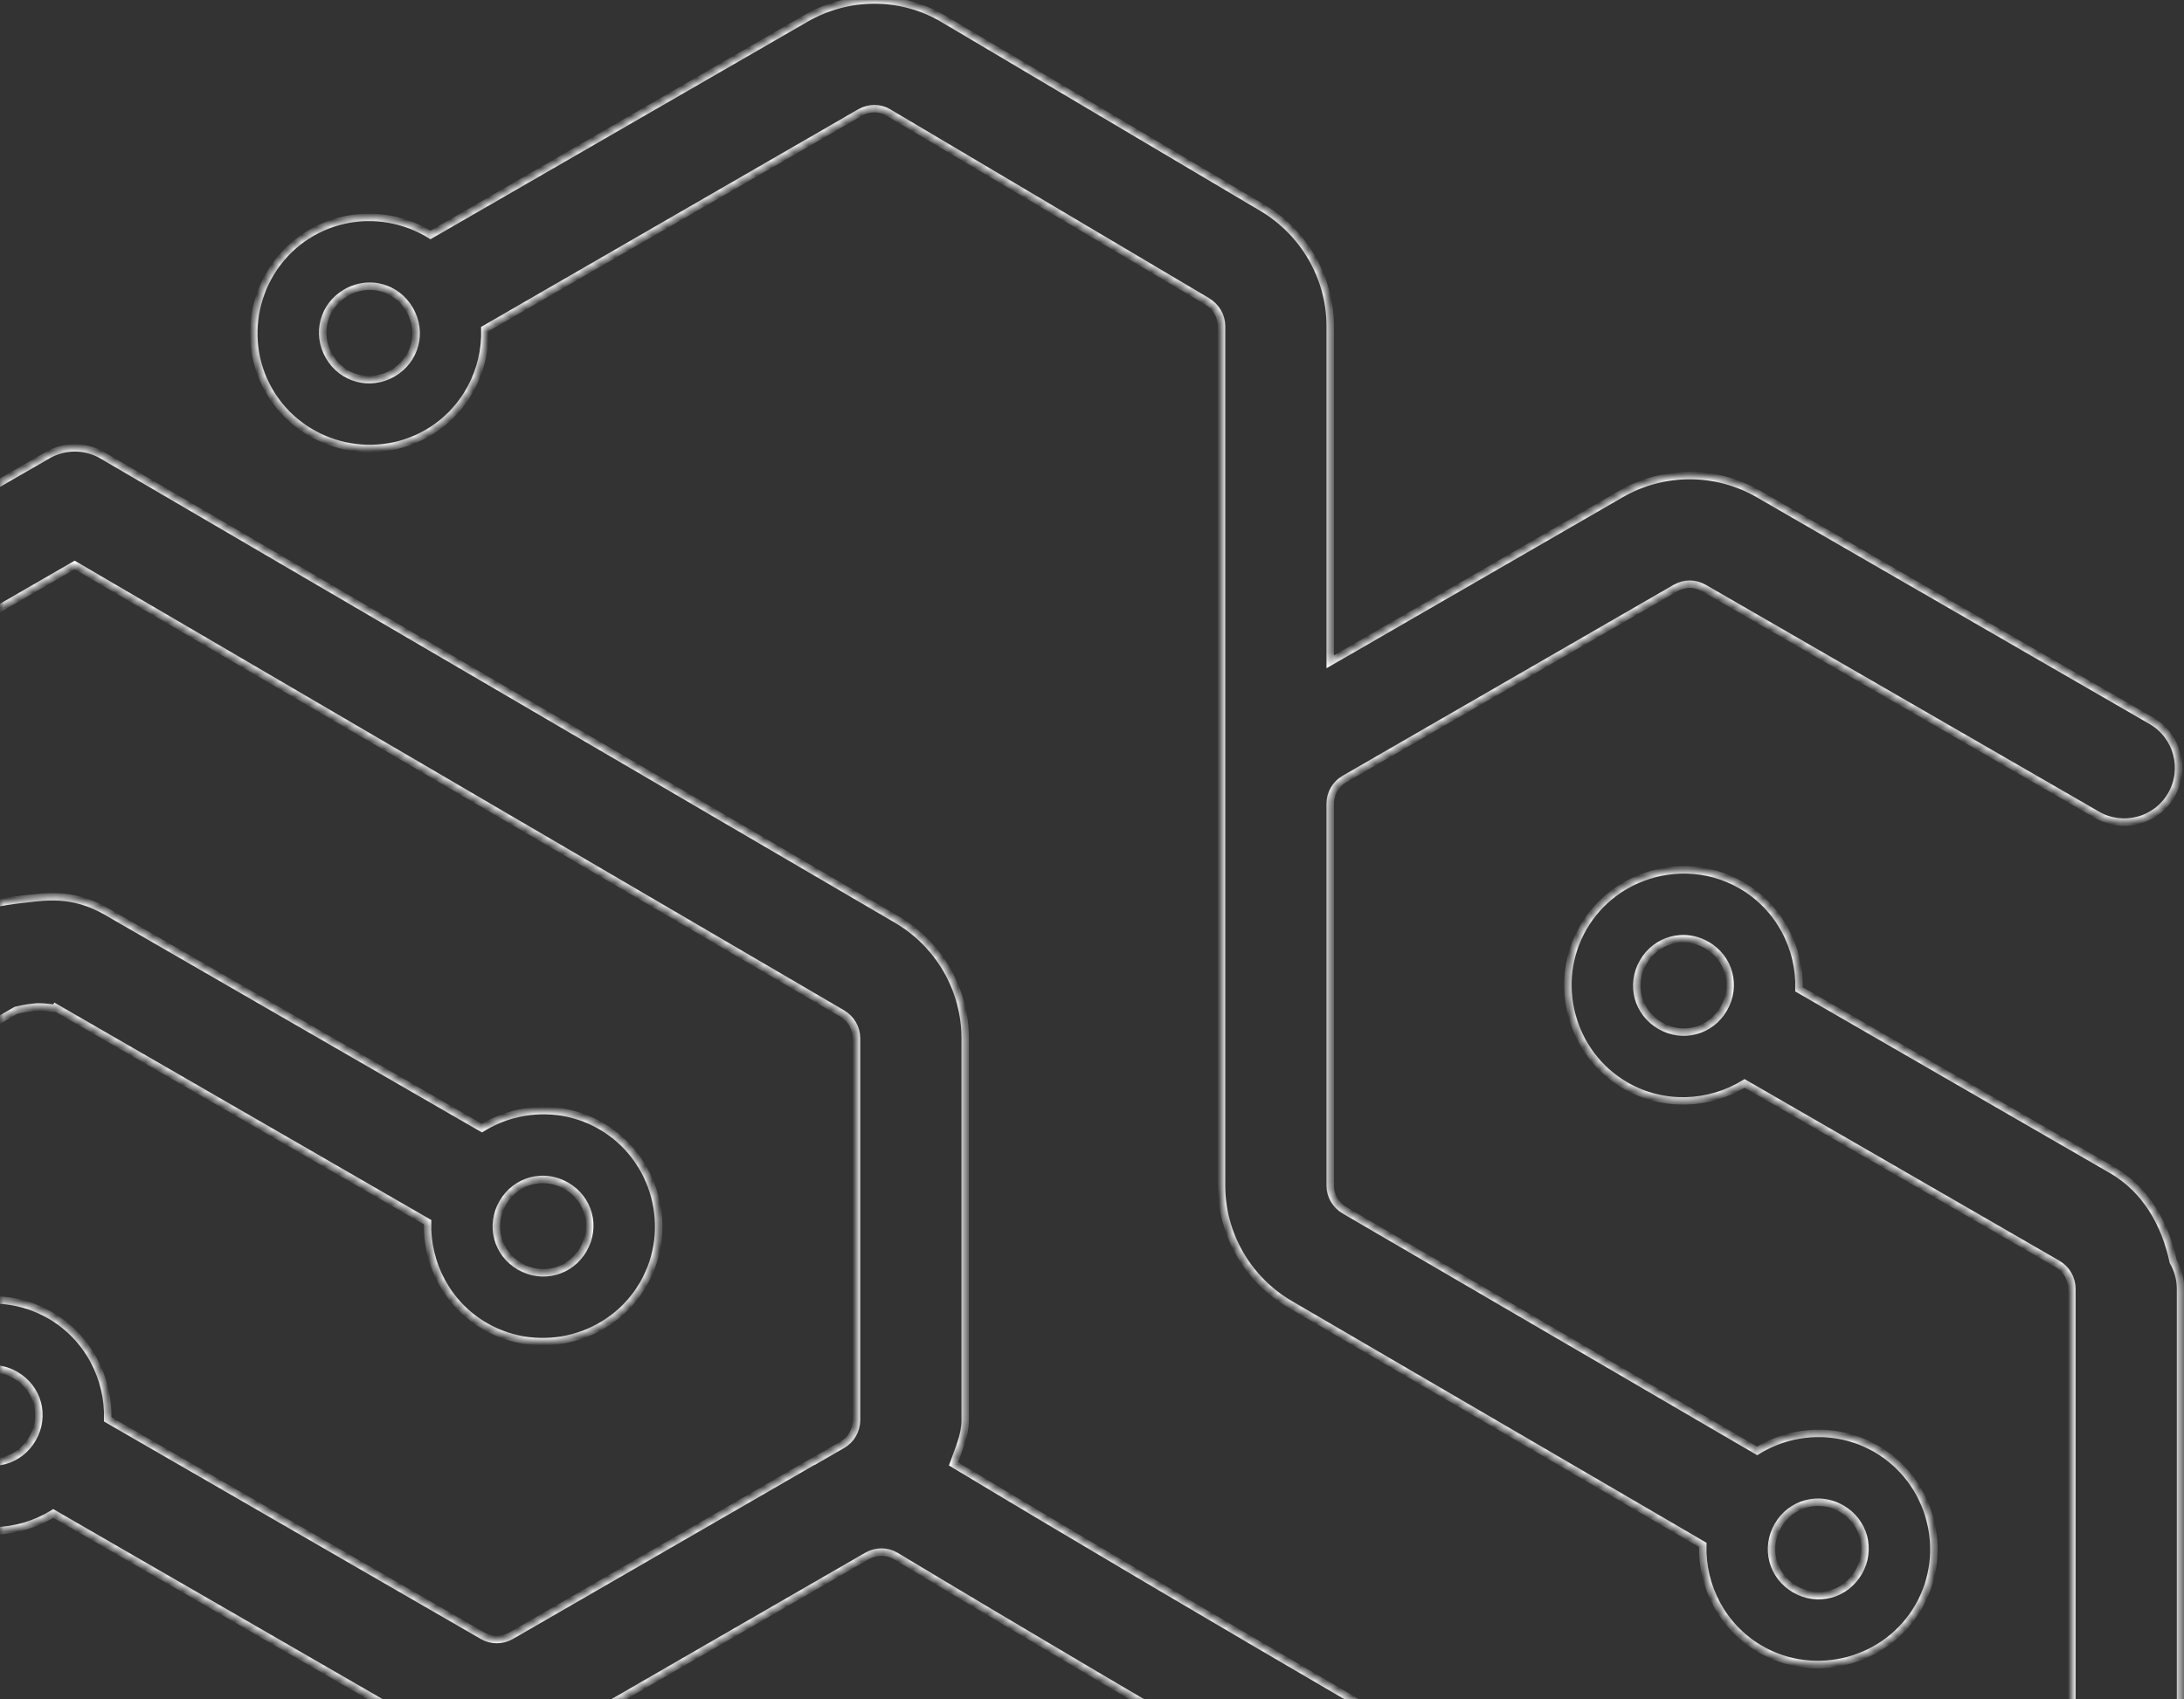 <svg width="293" height="228" viewBox="0 0 293 228" fill="none" xmlns="http://www.w3.org/2000/svg">
<rect x="0" y="0" width="293" height="228" fill="#333333" stroke="none"/>
<mask id="path-1-inside-1_105_591" fill="white">
<path fill-rule="evenodd" clip-rule="evenodd" d="M117.29 0C114.094 0.004 110.909 0.851 108.078 2.485L57.756 31.517C56.45 30.71 55.038 30.099 53.566 29.705C49.717 28.674 45.479 29.1 41.789 31.229C34.409 35.488 31.843 45.056 36.104 52.433C40.365 59.81 49.946 62.374 57.326 58.115C62.429 55.17 65.22 49.688 65.052 44.147L115.371 15.107C116.589 14.405 118.036 14.418 119.131 15.07L161.896 40.401C163.173 41.157 163.875 42.408 163.875 43.758V107.832V159.069C163.874 165.643 167.42 171.703 173.056 174.989L228.438 207.28C228.267 212.828 231.063 218.318 236.172 221.267C243.552 225.525 253.125 222.959 257.386 215.582C261.647 208.205 259.078 198.64 251.698 194.381C248.008 192.251 243.77 191.823 239.922 192.854C238.454 193.246 237.044 193.857 235.742 194.66L180.406 162.396C179.179 161.68 178.458 160.436 178.458 159.069V108.096C178.46 108.007 178.46 107.919 178.458 107.831C178.458 106.453 179.183 105.204 180.378 104.515L224.779 78.9C225.973 78.211 227.402 78.211 228.596 78.9L281.337 109.327C284.827 111.341 289.29 110.145 291.303 106.656C293.311 103.17 292.115 98.719 288.63 96.708L235.9 66.268C230.213 62.986 223.162 62.986 217.475 66.268L178.458 88.791V43.757C178.458 37.166 174.884 31.149 169.326 27.857L126.559 2.527C123.689 0.828 120.486 -0.006 117.29 0ZM50.002 38.413C50.4 38.433 50.794 38.504 51.178 38.607C52.712 39.019 54.09 40.036 54.967 41.553C56.719 44.587 55.721 48.331 52.685 50.083C49.649 51.834 45.901 50.828 44.149 47.794C42.396 44.76 43.394 41.014 46.43 39.262C47.569 38.605 48.806 38.334 50.002 38.413ZM9.83 60.093C8.622 60.126 7.443 60.459 6.396 61.061L-55.361 96.704C-58.842 98.719 -60.033 103.172 -58.023 106.655C-56.01 110.138 -51.557 111.331 -48.07 109.324L10.016 75.806L112.955 135.966C114.189 136.687 114.902 137.928 114.902 139.292V190.54C114.902 191.918 114.187 193.159 112.993 193.848L109.106 196.087C109.077 196.104 109.041 196.1 109.01 196.116L68.553 219.471C67.366 220.139 65.946 220.153 64.764 219.471L60.594 217.063L16.193 191.438L14.453 190.434C14.617 184.89 11.819 179.405 6.717 176.46C3.026 174.331 -1.209 173.913 -5.057 174.944C-8.906 175.974 -12.364 178.454 -14.495 182.142C-18.756 189.519 -16.198 199.087 -8.818 203.346C-3.716 206.29 2.436 205.972 7.157 203.061L8.892 204.061L8.904 204.073L53.306 229.688C54.5 230.377 55.225 231.626 55.225 233.004V293.868C55.225 295.252 54.502 296.502 53.326 297.176L9.777 322.154C8.561 322.852 7.128 322.85 5.939 322.166C-45.571 292.442 5.936 322.165 -48.063 291.004C-51.548 288.995 -56.003 290.186 -58.019 293.665C-60.036 297.151 -58.844 301.611 -55.356 303.626C-1.357 334.788 -52.864 305.061 -1.355 334.786C4.338 338.071 11.365 338.051 17.039 334.798L60.187 310.046C61.541 311.653 62.751 313.407 64.623 314.488L106.59 338.712C106.428 344.254 109.228 349.74 114.329 352.683C121.709 356.942 131.279 354.375 135.54 346.999C139.801 339.622 137.243 330.056 129.863 325.798C126.173 323.668 121.925 323.24 118.076 324.27C116.602 324.665 115.188 325.275 113.881 326.082L71.913 301.861C70.719 301.172 69.993 299.923 69.993 298.545V237.681C69.993 236.303 70.719 235.051 71.913 234.362L75.808 232.113C75.828 232.096 75.864 232.109 75.888 232.092L116.352 208.748C117.537 208.085 118.952 208.068 120.131 208.748C156.051 230.347 192.334 251.207 228.441 272.245C228.274 277.787 231.07 283.27 236.174 286.216C243.554 290.474 253.127 287.918 257.388 280.541C261.649 273.165 259.081 263.589 251.701 259.33C248.011 257.2 243.773 256.782 239.924 257.813C238.453 258.207 237.041 258.818 235.736 259.622C199.686 238.617 163.567 217.838 127.914 196.403C128.585 194.482 129.488 192.633 129.488 190.542V139.291C129.488 132.714 125.942 126.658 120.317 123.371L13.718 61.079C12.54 60.393 11.192 60.053 9.83 60.093ZM226.286 116.714C224.783 116.681 223.285 116.864 221.842 117.25C217.993 118.281 214.537 120.763 212.407 124.452C208.146 131.828 210.704 141.394 218.084 145.653C223.185 148.596 229.333 148.275 234.053 145.363L276.033 169.585C277.227 170.274 277.95 171.523 277.95 172.901V233.765V292.841C277.95 294.304 277.187 295.542 276.266 296.03L231.865 319.55C228.309 321.437 226.957 325.847 228.842 329.403C230.727 332.961 235.137 334.319 238.697 332.436L283.098 308.906C289.197 305.674 292.536 299.319 292.536 292.841V233.765V172.901C292.533 171.626 292.195 170.375 291.557 169.272C290.484 164.226 287.888 159.596 283.324 156.962L241.352 132.735C241.517 127.194 238.722 121.712 233.618 118.767C231.312 117.436 228.791 116.772 226.286 116.714ZM6.698 120.323C5.378 120.352 4.173 120.527 3.067 120.644C0.12 120.955 -2.257 121.573 -2.257 121.573C-2.895 121.737 -3.508 121.99 -4.078 122.319C-18.877 130.859 -33.68 139.401 -48.479 147.941C-54.166 151.223 -57.681 157.316 -57.681 163.879V215.116C-57.681 221.68 -54.166 227.773 -48.479 231.055L1.84 260.094C1.673 265.637 4.472 271.12 9.576 274.065C16.956 278.324 26.526 275.757 30.787 268.38C35.048 261.004 32.48 251.438 25.1 247.18C21.41 245.05 17.174 244.622 13.326 245.652C11.854 246.046 10.441 246.66 9.136 247.467L-41.189 218.435C-42.383 217.746 -43.097 216.495 -43.097 215.116V163.879C-43.097 162.502 -42.383 161.252 -41.189 160.563C-26.741 152.226 -12.292 143.892 2.156 135.554C2.634 135.445 3.268 135.276 4.603 135.135C6.356 134.95 8.267 135.656 7.04 134.949L57.36 163.978C57.19 169.52 59.984 175.003 65.088 177.949C72.468 182.208 82.049 179.651 86.309 172.275C90.571 164.898 88.002 155.322 80.622 151.063C76.932 148.934 72.694 148.516 68.846 149.546C67.373 149.94 65.959 150.552 64.653 151.358L14.334 122.319C12 120.973 9.922 120.474 8.058 120.352C7.592 120.323 7.139 120.315 6.698 120.323ZM225.406 125.958C226.601 125.876 227.839 126.143 228.977 126.8C232.013 128.552 233.011 132.295 231.259 135.329C229.506 138.364 225.769 139.372 222.733 137.62C219.697 135.868 218.691 132.122 220.443 129.088C221.32 127.571 222.695 126.564 224.23 126.152C224.614 126.05 225.007 125.986 225.406 125.958ZM72.41 158.254C73.605 158.176 74.843 158.449 75.981 159.106C79.017 160.858 80.016 164.593 78.263 167.628C76.51 170.662 72.762 171.668 69.726 169.916C66.691 168.164 65.695 164.418 67.447 161.384C68.324 159.867 69.699 158.86 71.234 158.448C71.618 158.346 72.011 158.281 72.41 158.254ZM-1.493 183.654C-0.298 183.572 0.94 183.838 2.078 184.495C5.114 186.247 6.113 189.991 4.36 193.025C2.607 196.059 -1.141 197.068 -4.177 195.316C-7.212 193.564 -8.211 189.818 -6.458 186.784C-5.582 185.267 -4.204 184.259 -2.669 183.848C-2.285 183.745 -1.892 183.682 -1.493 183.654ZM243.486 201.568C244.681 201.486 245.919 201.752 247.057 202.409C250.093 204.161 251.102 207.907 249.349 210.941C247.596 213.975 243.849 214.981 240.813 213.229C237.777 211.477 236.768 207.732 238.521 204.697C239.397 203.18 240.775 202.173 242.31 201.762C242.694 201.659 243.087 201.595 243.486 201.568ZM104.527 243.742C103.024 243.709 101.526 243.886 100.083 244.272C96.234 245.303 92.775 247.786 90.645 251.474C86.384 258.85 88.952 268.426 96.332 272.685C101.436 275.63 107.586 275.309 112.304 272.393L162.621 301.43C163.815 302.119 164.53 303.36 164.53 304.738C164.53 321.819 164.53 338.895 164.53 355.975C164.53 357.353 163.815 358.605 162.621 359.294L118.22 384.916C117.026 385.605 115.586 385.606 114.392 384.916L61.651 354.479C58.164 352.472 53.708 353.668 51.696 357.151C49.679 360.636 50.871 365.094 54.358 367.109L107.101 397.539C112.788 400.82 119.826 400.82 125.513 397.539L169.914 371.914C175.601 368.632 179.116 362.539 179.116 355.975C179.116 338.895 179.116 321.819 179.116 304.738C179.116 298.175 175.601 292.082 169.914 288.8L119.592 259.768C119.758 254.227 116.96 248.745 111.856 245.8C109.55 244.469 107.032 243.803 104.527 243.742ZM103.646 252.983C104.842 252.905 106.079 253.175 107.218 253.832C110.254 255.584 111.26 259.33 109.507 262.365C107.755 265.399 104.01 266.394 100.974 264.642C97.938 262.89 96.929 259.147 98.681 256.113C99.558 254.596 100.936 253.588 102.471 253.177C102.854 253.074 103.248 253.009 103.646 252.983ZM16.89 254.363C18.085 254.285 19.323 254.555 20.461 255.212C23.497 256.964 24.503 260.71 22.751 263.744C20.998 266.779 17.253 267.785 14.217 266.033C11.181 264.281 10.172 260.535 11.925 257.5C12.801 255.983 14.179 254.968 15.714 254.557C16.098 254.454 16.491 254.389 16.89 254.363ZM243.486 266.524C244.681 266.446 245.919 266.717 247.057 267.374C250.093 269.125 251.102 272.871 249.349 275.906C247.596 278.94 243.849 279.936 240.813 278.184C237.777 276.432 236.768 272.688 238.521 269.654C239.397 268.137 240.775 267.13 242.31 266.718C242.694 266.616 243.087 266.55 243.486 266.524ZM121.638 332.975C122.834 332.897 124.072 333.169 125.21 333.827C128.246 335.579 129.252 339.322 127.499 342.356C125.747 345.391 121.999 346.389 118.963 344.637C115.927 342.885 114.931 339.149 116.684 336.115C117.56 334.598 118.928 333.58 120.463 333.169C120.847 333.066 121.24 333.001 121.638 332.975Z"/>
</mask>
<path fill-rule="evenodd" clip-rule="evenodd" d="M117.29 0C114.094 0.004 110.909 0.851 108.078 2.485L57.756 31.517C56.45 30.71 55.038 30.099 53.566 29.705C49.717 28.674 45.479 29.1 41.789 31.229C34.409 35.488 31.843 45.056 36.104 52.433C40.365 59.81 49.946 62.374 57.326 58.115C62.429 55.17 65.22 49.688 65.052 44.147L115.371 15.107C116.589 14.405 118.036 14.418 119.131 15.07L161.896 40.401C163.173 41.157 163.875 42.408 163.875 43.758V107.832V159.069C163.874 165.643 167.42 171.703 173.056 174.989L228.438 207.28C228.267 212.828 231.063 218.318 236.172 221.267C243.552 225.525 253.125 222.959 257.386 215.582C261.647 208.205 259.078 198.64 251.698 194.381C248.008 192.251 243.77 191.823 239.922 192.854C238.454 193.246 237.044 193.857 235.742 194.66L180.406 162.396C179.179 161.68 178.458 160.436 178.458 159.069V108.096C178.46 108.007 178.46 107.919 178.458 107.831C178.458 106.453 179.183 105.204 180.378 104.515L224.779 78.9C225.973 78.211 227.402 78.211 228.596 78.9L281.337 109.327C284.827 111.341 289.29 110.145 291.303 106.656C293.311 103.17 292.115 98.719 288.63 96.708L235.9 66.268C230.213 62.986 223.162 62.986 217.475 66.268L178.458 88.791V43.757C178.458 37.166 174.884 31.149 169.326 27.857L126.559 2.527C123.689 0.828 120.486 -0.006 117.29 0ZM50.002 38.413C50.4 38.433 50.794 38.504 51.178 38.607C52.712 39.019 54.09 40.036 54.967 41.553C56.719 44.587 55.721 48.331 52.685 50.083C49.649 51.834 45.901 50.828 44.149 47.794C42.396 44.76 43.394 41.014 46.43 39.262C47.569 38.605 48.806 38.334 50.002 38.413ZM9.83 60.093C8.622 60.126 7.443 60.459 6.396 61.061L-55.361 96.704C-58.842 98.719 -60.033 103.172 -58.023 106.655C-56.01 110.138 -51.557 111.331 -48.07 109.324L10.016 75.806L112.955 135.966C114.189 136.687 114.902 137.928 114.902 139.292V190.54C114.902 191.918 114.187 193.159 112.993 193.848L109.106 196.087C109.077 196.104 109.041 196.1 109.01 196.116L68.553 219.471C67.366 220.139 65.946 220.153 64.764 219.471L60.594 217.063L16.193 191.438L14.453 190.434C14.617 184.89 11.819 179.405 6.717 176.46C3.026 174.331 -1.209 173.913 -5.057 174.944C-8.906 175.974 -12.364 178.454 -14.495 182.142C-18.756 189.519 -16.198 199.087 -8.818 203.346C-3.716 206.29 2.436 205.972 7.157 203.061L8.892 204.061L8.904 204.073L53.306 229.688C54.5 230.377 55.225 231.626 55.225 233.004V293.868C55.225 295.252 54.502 296.502 53.326 297.176L9.777 322.154C8.561 322.852 7.128 322.85 5.939 322.166C-45.571 292.442 5.936 322.165 -48.063 291.004C-51.548 288.995 -56.003 290.186 -58.019 293.665C-60.036 297.151 -58.844 301.611 -55.356 303.626C-1.357 334.788 -52.864 305.061 -1.355 334.786C4.338 338.071 11.365 338.051 17.039 334.798L60.187 310.046C61.541 311.653 62.751 313.407 64.623 314.488L106.59 338.712C106.428 344.254 109.228 349.74 114.329 352.683C121.709 356.942 131.279 354.375 135.54 346.999C139.801 339.622 137.243 330.056 129.863 325.798C126.173 323.668 121.925 323.24 118.076 324.27C116.602 324.665 115.188 325.275 113.881 326.082L71.913 301.861C70.719 301.172 69.993 299.923 69.993 298.545V237.681C69.993 236.303 70.719 235.051 71.913 234.362L75.808 232.113C75.828 232.096 75.864 232.109 75.888 232.092L116.352 208.748C117.537 208.085 118.952 208.068 120.131 208.748C156.051 230.347 192.334 251.207 228.441 272.245C228.274 277.787 231.07 283.27 236.174 286.216C243.554 290.474 253.127 287.918 257.388 280.541C261.649 273.165 259.081 263.589 251.701 259.33C248.011 257.2 243.773 256.782 239.924 257.813C238.453 258.207 237.041 258.818 235.736 259.622C199.686 238.617 163.567 217.838 127.914 196.403C128.585 194.482 129.488 192.633 129.488 190.542V139.291C129.488 132.714 125.942 126.658 120.317 123.371L13.718 61.079C12.54 60.393 11.192 60.053 9.83 60.093ZM226.286 116.714C224.783 116.681 223.285 116.864 221.842 117.25C217.993 118.281 214.537 120.763 212.407 124.452C208.146 131.828 210.704 141.394 218.084 145.653C223.185 148.596 229.333 148.275 234.053 145.363L276.033 169.585C277.227 170.274 277.95 171.523 277.95 172.901V233.765V292.841C277.95 294.304 277.187 295.542 276.266 296.03L231.865 319.55C228.309 321.437 226.957 325.847 228.842 329.403C230.727 332.961 235.137 334.319 238.697 332.436L283.098 308.906C289.197 305.674 292.536 299.319 292.536 292.841V233.765V172.901C292.533 171.626 292.195 170.375 291.557 169.272C290.484 164.226 287.888 159.596 283.324 156.962L241.352 132.735C241.517 127.194 238.722 121.712 233.618 118.767C231.312 117.436 228.791 116.772 226.286 116.714ZM6.698 120.323C5.378 120.352 4.173 120.527 3.067 120.644C0.12 120.955 -2.257 121.573 -2.257 121.573C-2.895 121.737 -3.508 121.99 -4.078 122.319C-18.877 130.859 -33.68 139.401 -48.479 147.941C-54.166 151.223 -57.681 157.316 -57.681 163.879V215.116C-57.681 221.68 -54.166 227.773 -48.479 231.055L1.84 260.094C1.673 265.637 4.472 271.12 9.576 274.065C16.956 278.324 26.526 275.757 30.787 268.38C35.048 261.004 32.48 251.438 25.1 247.18C21.41 245.05 17.174 244.622 13.326 245.652C11.854 246.046 10.441 246.66 9.136 247.467L-41.189 218.435C-42.383 217.746 -43.097 216.495 -43.097 215.116V163.879C-43.097 162.502 -42.383 161.252 -41.189 160.563C-26.741 152.226 -12.292 143.892 2.156 135.554C2.634 135.445 3.268 135.276 4.603 135.135C6.356 134.95 8.267 135.656 7.04 134.949L57.36 163.978C57.19 169.52 59.984 175.003 65.088 177.949C72.468 182.208 82.049 179.651 86.309 172.275C90.571 164.898 88.002 155.322 80.622 151.063C76.932 148.934 72.694 148.516 68.846 149.546C67.373 149.94 65.959 150.552 64.653 151.358L14.334 122.319C12 120.973 9.922 120.474 8.058 120.352C7.592 120.323 7.139 120.315 6.698 120.323ZM225.406 125.958C226.601 125.876 227.839 126.143 228.977 126.8C232.013 128.552 233.011 132.295 231.259 135.329C229.506 138.364 225.769 139.372 222.733 137.62C219.697 135.868 218.691 132.122 220.443 129.088C221.32 127.571 222.695 126.564 224.23 126.152C224.614 126.05 225.007 125.986 225.406 125.958ZM72.41 158.254C73.605 158.176 74.843 158.449 75.981 159.106C79.017 160.858 80.016 164.593 78.263 167.628C76.51 170.662 72.762 171.668 69.726 169.916C66.691 168.164 65.695 164.418 67.447 161.384C68.324 159.867 69.699 158.86 71.234 158.448C71.618 158.346 72.011 158.281 72.41 158.254ZM-1.493 183.654C-0.298 183.572 0.94 183.838 2.078 184.495C5.114 186.247 6.113 189.991 4.36 193.025C2.607 196.059 -1.141 197.068 -4.177 195.316C-7.212 193.564 -8.211 189.818 -6.458 186.784C-5.582 185.267 -4.204 184.259 -2.669 183.848C-2.285 183.745 -1.892 183.682 -1.493 183.654ZM243.486 201.568C244.681 201.486 245.919 201.752 247.057 202.409C250.093 204.161 251.102 207.907 249.349 210.941C247.596 213.975 243.849 214.981 240.813 213.229C237.777 211.477 236.768 207.732 238.521 204.697C239.397 203.18 240.775 202.173 242.31 201.762C242.694 201.659 243.087 201.595 243.486 201.568ZM104.527 243.742C103.024 243.709 101.526 243.886 100.083 244.272C96.234 245.303 92.775 247.786 90.645 251.474C86.384 258.85 88.952 268.426 96.332 272.685C101.436 275.63 107.586 275.309 112.304 272.393L162.621 301.43C163.815 302.119 164.53 303.36 164.53 304.738C164.53 321.819 164.53 338.895 164.53 355.975C164.53 357.353 163.815 358.605 162.621 359.294L118.22 384.916C117.026 385.605 115.586 385.606 114.392 384.916L61.651 354.479C58.164 352.472 53.708 353.668 51.696 357.151C49.679 360.636 50.871 365.094 54.358 367.109L107.101 397.539C112.788 400.82 119.826 400.82 125.513 397.539L169.914 371.914C175.601 368.632 179.116 362.539 179.116 355.975C179.116 338.895 179.116 321.819 179.116 304.738C179.116 298.175 175.601 292.082 169.914 288.8L119.592 259.768C119.758 254.227 116.96 248.745 111.856 245.8C109.55 244.469 107.032 243.803 104.527 243.742ZM103.646 252.983C104.842 252.905 106.079 253.175 107.218 253.832C110.254 255.584 111.26 259.33 109.507 262.365C107.755 265.399 104.01 266.394 100.974 264.642C97.938 262.89 96.929 259.147 98.681 256.113C99.558 254.596 100.936 253.588 102.471 253.177C102.854 253.074 103.248 253.009 103.646 252.983ZM16.89 254.363C18.085 254.285 19.323 254.555 20.461 255.212C23.497 256.964 24.503 260.71 22.751 263.744C20.998 266.779 17.253 267.785 14.217 266.033C11.181 264.281 10.172 260.535 11.925 257.5C12.801 255.983 14.179 254.968 15.714 254.557C16.098 254.454 16.491 254.389 16.89 254.363ZM243.486 266.524C244.681 266.446 245.919 266.717 247.057 267.374C250.093 269.125 251.102 272.871 249.349 275.906C247.596 278.94 243.849 279.936 240.813 278.184C237.777 276.432 236.768 272.688 238.521 269.654C239.397 268.137 240.775 267.13 242.31 266.718C242.694 266.616 243.087 266.55 243.486 266.524ZM121.638 332.975C122.834 332.897 124.072 333.169 125.21 333.827C128.246 335.579 129.252 339.322 127.499 342.356C125.747 345.391 121.999 346.389 118.963 344.637C115.927 342.885 114.931 339.149 116.684 336.115C117.56 334.598 118.928 333.58 120.463 333.169C120.847 333.066 121.24 333.001 121.638 332.975Z" stroke="white" mask="url(#path-1-inside-1_105_591)"/>
</svg>
